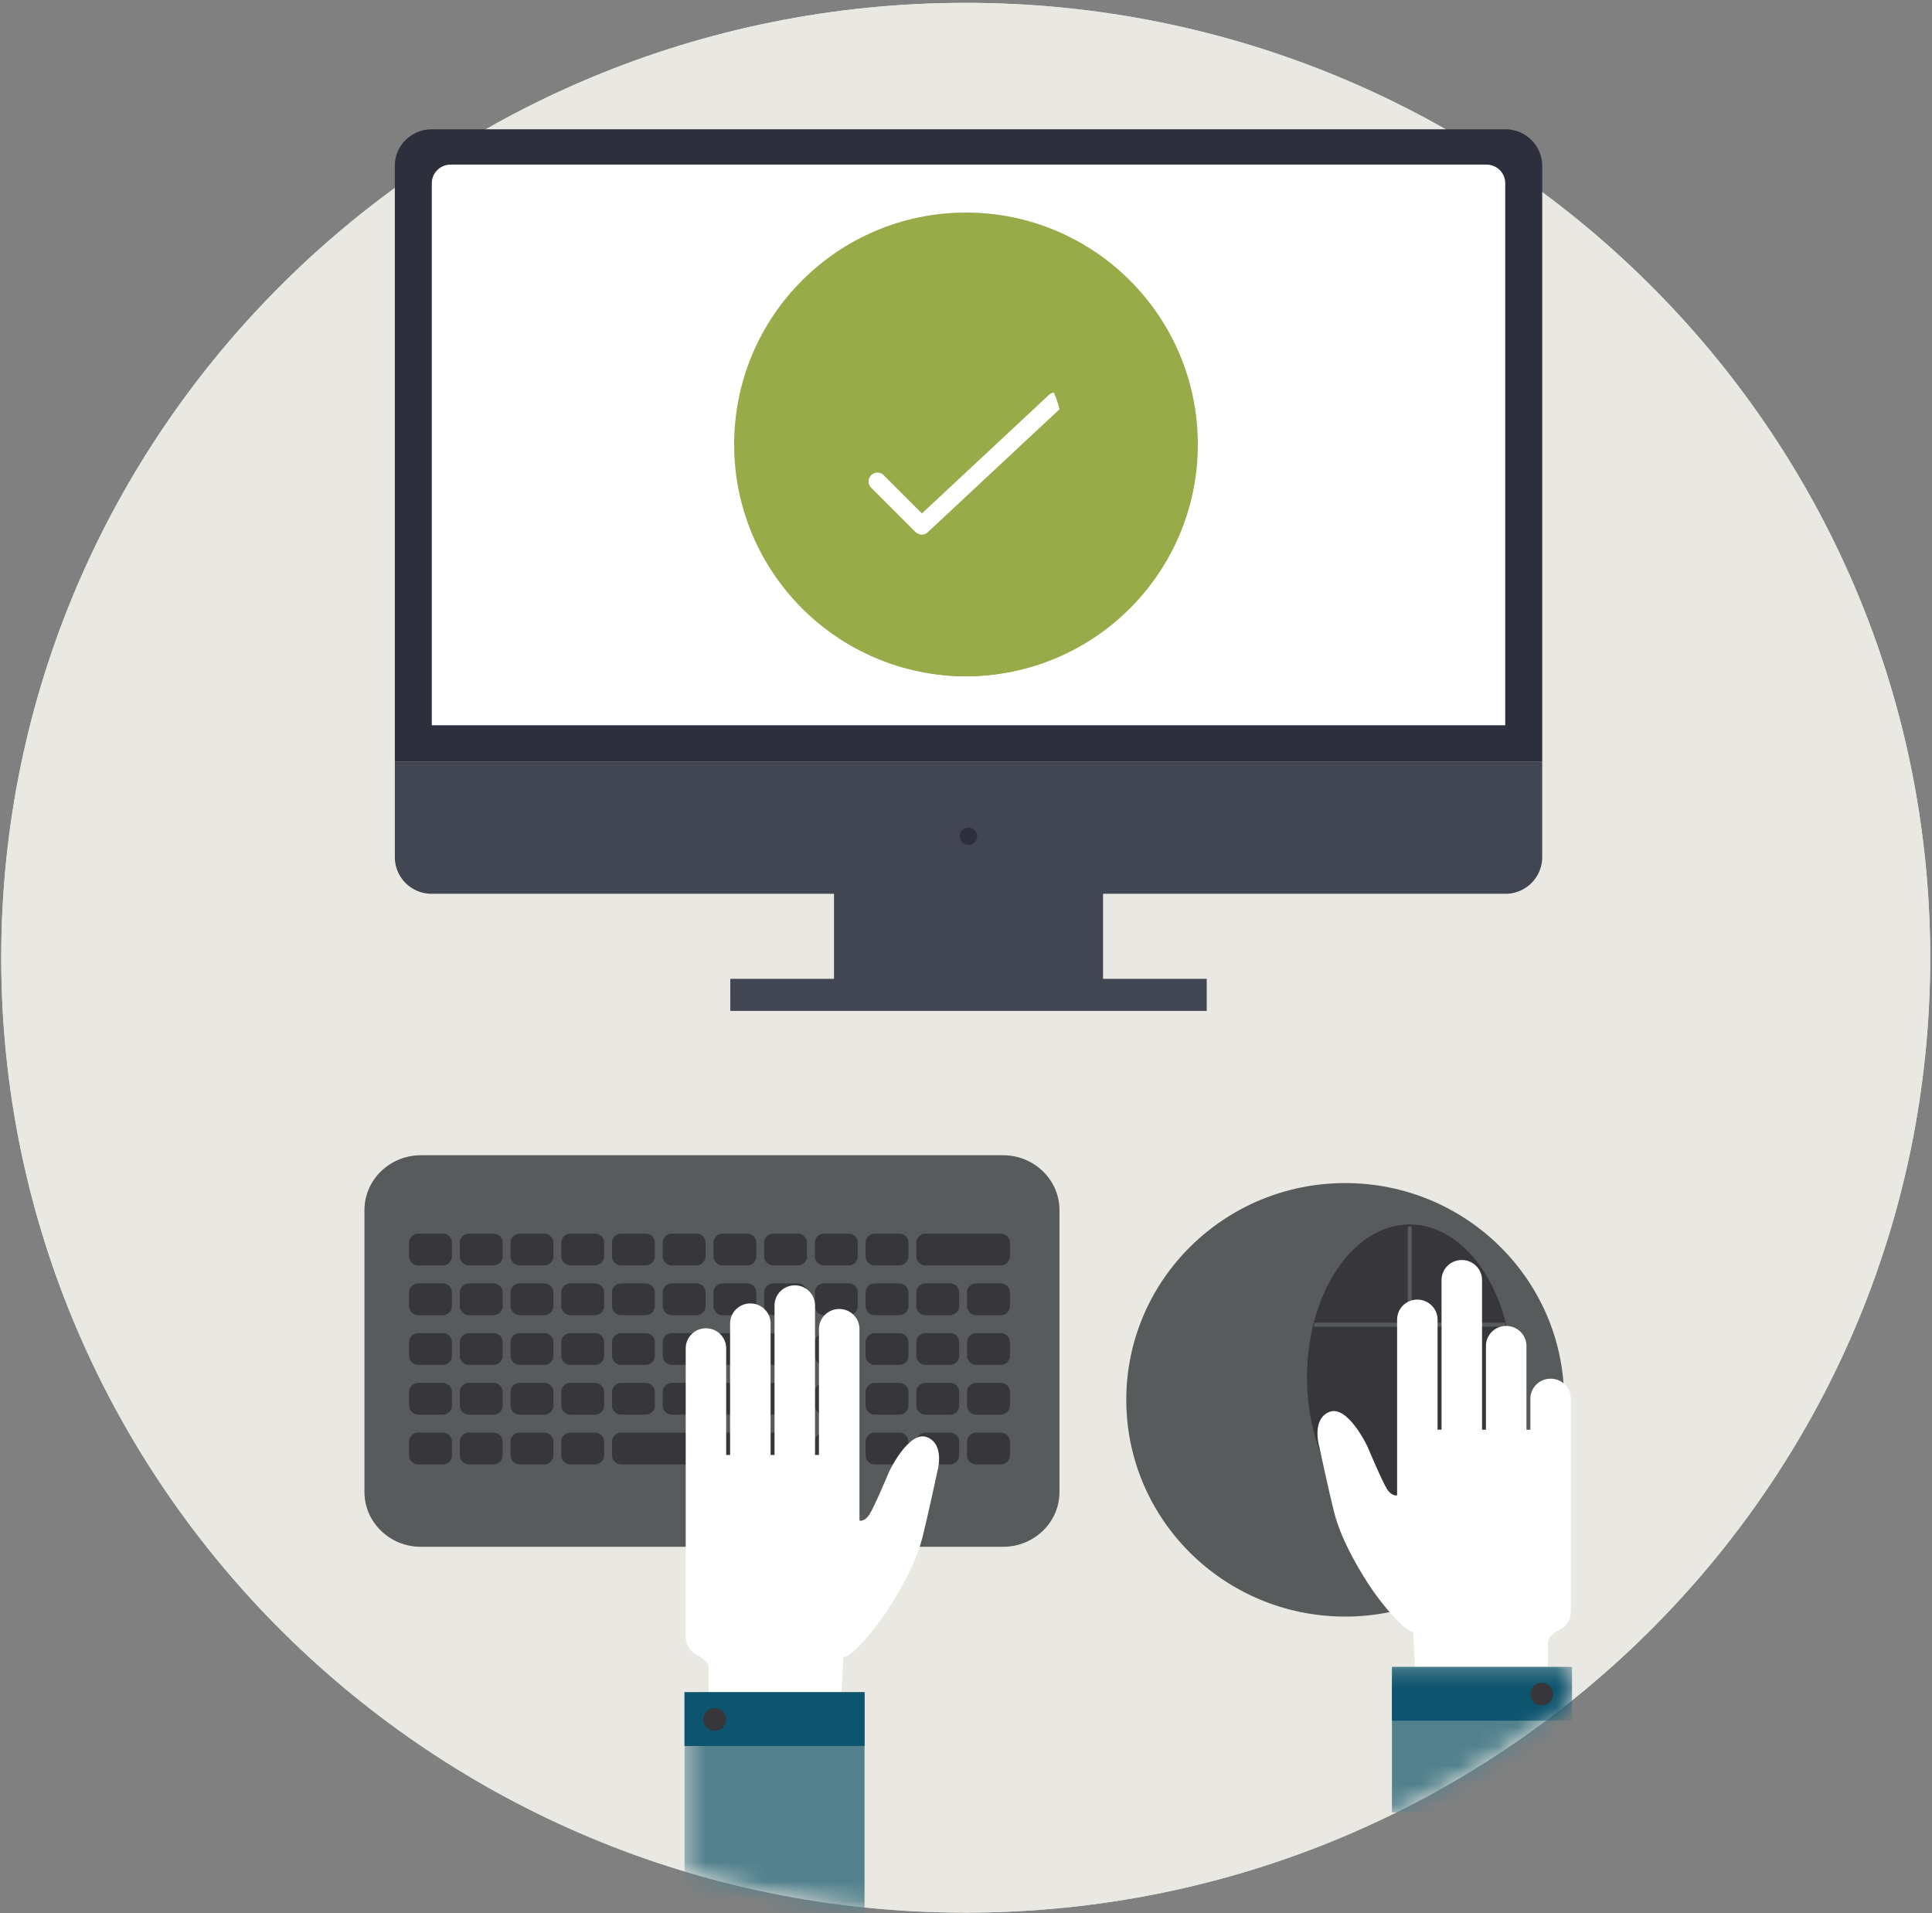 <svg width="100" height="99" xmlns="http://www.w3.org/2000/svg" xmlns:xlink="http://www.w3.org/1999/xlink"><rect width="100%" height="100%" fill="#808080" stroke="none"/><defs><path id="a" d="M0 99.942h99.97V.84H0z"/><path d="M.404 10.987a50.455 50.455 0 0 0 14.554 2.13c11.885 0 22.802-4.107 31.381-10.965V.4H.404v10.587z" id="c"/></defs><g fill="none" fill-rule="evenodd"><g transform="translate(0 -.82)"><path d="M99.907 50.384c0 27.292-22.35 49.417-49.923 49.417-27.57 0-49.92-22.125-49.92-49.417S22.414.967 49.984.967c27.572 0 49.923 22.125 49.923 49.417z" fill="#EAE8E2"/><path d="M99.907 50.384c0 27.292-22.35 49.417-49.923 49.417-27.57 0-49.92-22.125-49.92-49.417S22.414.967 49.984.967c27.572 0 49.923 22.125 49.923 49.417" fill="#EAE8E2"/><path d="M79.824 40.229v4.956a1.898 1.898 0 0 1-1.91 1.889h-55.57a1.898 1.898 0 0 1-1.907-1.889v-4.956h59.387z" fill="#424552"/><path d="M20.437 40.229V9.4c0-1.043.853-1.889 1.908-1.889h55.57a1.9 1.9 0 0 1 1.91 1.889v30.828H20.436z" fill="#2D2F3C"/><path d="M22.35 38.353v-28.05c0-.533.436-.966.975-.966h53.61c.539 0 .976.433.976.965v28.051H22.35z" fill="#FFF"/><mask id="b" fill="#fff"><use xlink:href="#a"/></mask><path fill="#424552" mask="url(#b)" d="M43.168 52.198h13.925v-6.275H43.168z"/><path fill="#424552" mask="url(#b)" d="M37.799 53.136H62.46v-1.66H37.8z"/><path d="M50.58 44.097a.448.448 0 0 1-.45.444.447.447 0 0 1-.45-.444c0-.246.2-.446.45-.446.248 0 .45.2.45.446" fill="#2D2F3C" mask="url(#b)"/><path d="M80.96 73.263c0 6.194-5.073 11.217-11.33 11.217-6.26 0-11.334-5.023-11.334-11.217 0-6.195 5.074-11.217 11.333-11.217 6.258 0 11.331 5.022 11.331 11.217M21.787 60.605h30.128c1.614 0 2.923 1.272 2.923 2.837v14.59c0 1.567-1.309 2.837-2.923 2.837H21.787c-1.614 0-2.923-1.27-2.923-2.837v-14.59c0-1.565 1.309-2.837 2.923-2.837" fill="#585B5C" mask="url(#b)"/><path d="M21.652 64.662h1.266c.262 0 .475.21.475.472v.7a.474.474 0 0 1-.475.472h-1.266a.474.474 0 0 1-.477-.472v-.7c0-.262.214-.472.477-.472M24.277 64.662h1.266c.263 0 .476.21.476.472v.7a.474.474 0 0 1-.476.472h-1.266a.475.475 0 0 1-.476-.472v-.7c0-.262.215-.472.476-.472M26.903 64.662h1.266c.262 0 .476.21.476.472v.7a.475.475 0 0 1-.476.472h-1.266a.475.475 0 0 1-.477-.472v-.7c0-.262.214-.472.477-.472M29.529 64.662h1.266c.263 0 .475.21.475.472v.7a.473.473 0 0 1-.475.472H29.53a.475.475 0 0 1-.478-.472v-.7c0-.262.214-.472.478-.472M32.155 64.662h1.266c.262 0 .475.21.475.472v.7a.474.474 0 0 1-.475.472h-1.266a.474.474 0 0 1-.477-.472v-.7c0-.262.212-.472.477-.472M34.78 64.662h1.265c.262 0 .476.21.476.472v.7a.474.474 0 0 1-.476.472H34.78a.475.475 0 0 1-.477-.472v-.7c0-.262.214-.472.477-.472M37.404 64.662h1.267c.262 0 .476.21.476.472v.7a.474.474 0 0 1-.476.472h-1.267a.474.474 0 0 1-.475-.472v-.7c0-.262.213-.472.475-.472M40.03 64.662h1.266c.263 0 .475.21.475.472v.7a.473.473 0 0 1-.475.472H40.03a.475.475 0 0 1-.478-.472v-.7c0-.262.215-.472.478-.472M42.655 64.662h1.266c.263 0 .476.21.476.472v.7a.474.474 0 0 1-.476.472h-1.266a.474.474 0 0 1-.476-.472v-.7c0-.262.214-.472.476-.472M45.28 64.662h1.266c.263 0 .475.21.475.472v.7a.473.473 0 0 1-.475.472H45.28a.474.474 0 0 1-.476-.472v-.7c0-.262.213-.472.476-.472M47.906 64.662h3.891c.263 0 .476.21.476.472v.7a.474.474 0 0 1-.476.472h-3.891a.474.474 0 0 1-.476-.472v-.7c0-.262.213-.472.476-.472M21.652 67.236h1.266c.262 0 .475.21.475.472v.7a.473.473 0 0 1-.475.473h-1.266a.474.474 0 0 1-.477-.472v-.701c0-.261.214-.472.477-.472M24.277 67.236h1.266c.263 0 .476.21.476.472v.7a.473.473 0 0 1-.476.473h-1.266a.474.474 0 0 1-.476-.472v-.701c0-.261.215-.472.476-.472M26.903 67.236h1.266c.262 0 .476.21.476.472v.7a.474.474 0 0 1-.476.473h-1.266a.474.474 0 0 1-.477-.472v-.701c0-.261.214-.472.477-.472M29.529 67.236h1.266c.263 0 .475.21.475.472v.7a.472.472 0 0 1-.475.473H29.53a.474.474 0 0 1-.478-.472v-.701c0-.261.214-.472.478-.472M32.155 67.236h1.266c.262 0 .475.21.475.472v.7a.473.473 0 0 1-.475.473h-1.266a.473.473 0 0 1-.477-.472v-.701c0-.261.212-.472.477-.472M34.78 67.236h1.265c.262 0 .476.21.476.472v.7a.473.473 0 0 1-.476.473H34.78a.474.474 0 0 1-.477-.472v-.701c0-.261.214-.472.477-.472M37.404 67.236h1.267c.262 0 .476.21.476.472v.7a.473.473 0 0 1-.476.473h-1.267a.473.473 0 0 1-.475-.472v-.701c0-.261.213-.472.475-.472M40.03 67.236h1.266c.263 0 .475.21.475.472v.7a.472.472 0 0 1-.475.473H40.03a.474.474 0 0 1-.478-.472v-.701c0-.261.215-.472.478-.472M42.655 67.236h1.266c.263 0 .476.21.476.472v.7a.473.473 0 0 1-.476.473h-1.266a.473.473 0 0 1-.476-.472v-.701c0-.261.214-.472.476-.472M45.28 67.236h1.266c.263 0 .475.21.475.472v.7a.472.472 0 0 1-.475.473H45.28a.473.473 0 0 1-.476-.472v-.701c0-.261.213-.472.476-.472M47.906 67.236h1.266c.263 0 .476.21.476.472v.7a.473.473 0 0 1-.476.473h-1.266a.473.473 0 0 1-.476-.472v-.701c0-.261.213-.472.476-.472M50.53 67.236h1.267c.263 0 .477.21.477.472v.7a.474.474 0 0 1-.477.473H50.53a.473.473 0 0 1-.476-.472v-.701c0-.261.213-.472.476-.472M21.652 69.811h1.266c.262 0 .475.21.475.471v.701a.474.474 0 0 1-.475.472h-1.266a.474.474 0 0 1-.477-.472v-.7c0-.262.214-.472.477-.472M24.277 69.811h1.266c.263 0 .476.21.476.471v.701a.474.474 0 0 1-.476.472h-1.266a.475.475 0 0 1-.476-.472v-.7c0-.262.215-.472.476-.472M26.903 69.811h1.266c.262 0 .476.21.476.471v.701a.475.475 0 0 1-.476.472h-1.266a.475.475 0 0 1-.477-.472v-.7c0-.262.214-.472.477-.472M29.529 69.811h1.266c.263 0 .475.21.475.471v.701a.473.473 0 0 1-.475.472H29.53a.475.475 0 0 1-.478-.472v-.7c0-.262.214-.472.478-.472M32.155 69.811h1.266c.262 0 .475.21.475.471v.701a.474.474 0 0 1-.475.472h-1.266a.474.474 0 0 1-.477-.472v-.7c0-.262.212-.472.477-.472M34.78 69.811h1.265c.262 0 .476.21.476.471v.701a.474.474 0 0 1-.476.472H34.78a.475.475 0 0 1-.477-.472v-.7c0-.262.214-.472.477-.472M37.404 69.811h1.267c.262 0 .476.21.476.471v.701a.474.474 0 0 1-.476.472h-1.267a.474.474 0 0 1-.475-.472v-.7c0-.262.213-.472.475-.472M40.03 69.811h1.266c.263 0 .475.21.475.471v.701a.473.473 0 0 1-.475.472H40.03a.475.475 0 0 1-.478-.472v-.7c0-.262.215-.472.478-.472M42.655 69.811h1.266c.263 0 .476.21.476.471v.701a.474.474 0 0 1-.476.472h-1.266a.474.474 0 0 1-.476-.472v-.7c0-.262.214-.472.476-.472M45.28 69.811h1.266c.263 0 .475.21.475.471v.701a.473.473 0 0 1-.475.472H45.28a.474.474 0 0 1-.476-.472v-.7c0-.262.213-.472.476-.472M47.906 69.811h1.266c.263 0 .476.21.476.471v.701a.474.474 0 0 1-.476.472h-1.266a.474.474 0 0 1-.476-.472v-.7c0-.262.213-.472.476-.472M50.53 69.811h1.267c.263 0 .477.21.477.471v.701a.475.475 0 0 1-.477.472H50.53a.474.474 0 0 1-.476-.472v-.7c0-.262.213-.472.476-.472M21.652 72.386h1.266c.262 0 .475.21.475.47v.702a.474.474 0 0 1-.475.472h-1.266a.475.475 0 0 1-.477-.472v-.701c0-.261.214-.471.477-.471M24.277 72.386h1.266c.263 0 .476.21.476.47v.702a.474.474 0 0 1-.476.472h-1.266a.475.475 0 0 1-.476-.472v-.701c0-.261.215-.471.476-.471M26.903 72.386h1.266c.262 0 .476.21.476.47v.702a.475.475 0 0 1-.476.472h-1.266a.475.475 0 0 1-.477-.472v-.701c0-.261.214-.471.477-.471M29.529 72.386h1.266c.263 0 .475.21.475.47v.702a.474.474 0 0 1-.475.472H29.53a.476.476 0 0 1-.478-.472v-.701c0-.261.214-.471.478-.471M32.155 72.386h1.266c.262 0 .475.21.475.47v.702a.474.474 0 0 1-.475.472h-1.266a.474.474 0 0 1-.477-.472v-.701c0-.261.212-.471.477-.471M34.78 72.386h1.265c.262 0 .476.21.476.47v.702a.474.474 0 0 1-.476.472H34.78a.475.475 0 0 1-.477-.472v-.701c0-.261.214-.471.477-.471M37.404 72.386h1.267c.262 0 .476.21.476.47v.702a.474.474 0 0 1-.476.472h-1.267a.474.474 0 0 1-.475-.472v-.701c0-.261.213-.471.475-.471M40.03 72.386h1.266c.263 0 .475.21.475.47v.702a.474.474 0 0 1-.475.472H40.03a.476.476 0 0 1-.478-.472v-.701c0-.261.215-.471.478-.471M42.655 72.386h1.266c.263 0 .476.21.476.47v.702a.474.474 0 0 1-.476.472h-1.266a.474.474 0 0 1-.476-.472v-.701c0-.261.214-.471.476-.471M45.28 72.386h1.266c.263 0 .475.21.475.47v.702a.474.474 0 0 1-.475.472H45.28a.474.474 0 0 1-.476-.472v-.701c0-.261.213-.471.476-.471M47.906 72.386h1.266c.263 0 .476.21.476.47v.702a.474.474 0 0 1-.476.472h-1.266a.474.474 0 0 1-.476-.472v-.701c0-.261.213-.471.476-.471M50.53 72.386h1.267c.263 0 .477.21.477.47v.702a.475.475 0 0 1-.477.472H50.53a.474.474 0 0 1-.476-.472v-.701c0-.261.213-.471.476-.471M21.652 74.96h1.266c.262 0 .475.21.475.471v.7c0 .261-.213.473-.475.473h-1.266a.475.475 0 0 1-.477-.472v-.7c0-.263.214-.473.477-.473M24.277 74.96h1.266c.263 0 .476.21.476.471v.7c0 .261-.213.473-.476.473h-1.266a.475.475 0 0 1-.476-.472v-.7c0-.263.215-.473.476-.473M26.903 74.96h1.266c.262 0 .476.21.476.471v.7c0 .261-.214.473-.476.473h-1.266a.476.476 0 0 1-.477-.472v-.7c0-.263.214-.473.477-.473M29.529 74.96h1.266c.263 0 .475.21.475.471v.7c0 .261-.212.473-.475.473H29.53a.476.476 0 0 1-.478-.472v-.7c0-.263.214-.473.478-.473M42.655 74.96h1.266c.263 0 .476.21.476.471v.7c0 .261-.213.473-.476.473h-1.266a.475.475 0 0 1-.476-.472v-.7c0-.263.214-.473.476-.473M45.28 74.96h1.266c.263 0 .475.21.475.471v.7c0 .261-.212.473-.475.473H45.28a.475.475 0 0 1-.476-.472v-.7c0-.263.213-.473.476-.473M47.906 74.96h1.266c.263 0 .476.21.476.471v.7c0 .261-.213.473-.476.473h-1.266a.475.475 0 0 1-.476-.472v-.7c0-.263.213-.473.476-.473M50.53 74.96h1.267c.263 0 .477.21.477.471v.7c0 .261-.214.473-.477.473H50.53a.475.475 0 0 1-.476-.472v-.7c0-.263.213-.473.476-.473M32.155 74.96h9.144c.264 0 .478.21.478.471v.7c0 .261-.214.473-.478.473h-9.144a.474.474 0 0 1-.477-.472v-.7c0-.263.212-.473.477-.473" fill="#37363A" mask="url(#b)"/><path d="M36.54 69.56c-.58 0-1.048.464-1.048 1.036V85.54c0 .572.468 1.037 1.047 1.037.578 0 1.048-.465 1.048-1.037V70.596c0-.572-.47-1.036-1.048-1.036M38.837 68.274c-.577 0-1.047.463-1.047 1.037v14.942c0 .572.47 1.036 1.047 1.036.58 0 1.048-.464 1.048-1.036V69.311c0-.574-.469-1.037-1.048-1.037M41.139 67.337c-.579 0-1.049.464-1.049 1.036v14.944c0 .572.47 1.037 1.049 1.037.577 0 1.047-.465 1.047-1.037V68.373c0-.572-.47-1.036-1.047-1.036M43.438 68.561c-.578 0-1.049.465-1.049 1.039v10.794c0 .572.47 1.035 1.049 1.035s1.048-.463 1.048-1.035V69.6c0-.574-.47-1.039-1.048-1.039" fill="#FFF" mask="url(#b)"/><path d="M36.678 88.394v-1.288c0-.352-.62-.646-.62-.646l1.289-10.344h6.091l1.048 3.397s.256.078.513-.313c.256-.39 1.024-2.225 1.024-2.225s1.025-2.164 1.972-1.775c.946.39.513 1.815.513 1.815s-.482 2.247-.75 3.317c-.337 1.356-1.123 2.732-1.774 3.75-.651 1.014-1.893 2.495-2.326 2.495l-.1 1.817h-6.88z" fill="#FFF" mask="url(#b)"/><path d="M78.285 72.093c0 4.365-2.38 7.903-5.317 7.903-2.936 0-5.317-3.538-5.317-7.903 0-4.366 2.381-7.905 5.317-7.905 2.936 0 5.317 3.539 5.317 7.905" fill="#37363A" mask="url(#b)"/><path fill="#585B5C" mask="url(#b)" d="M72.864 69.186h.207v-4.89h-.207zM68.026 69.478h9.882v-.206h-9.882z"/><path d="M80.26 72.169c.58 0 1.047.464 1.047 1.037V84.23c0 .573-.468 1.037-1.048 1.037a1.043 1.043 0 0 1-1.047-1.037V73.206c0-.573.47-1.037 1.047-1.037M77.961 69.439c.578 0 1.048.463 1.048 1.037v12.466c0 .574-.47 1.038-1.048 1.038a1.043 1.043 0 0 1-1.048-1.038V70.476c0-.574.47-1.037 1.048-1.037M75.66 66.028c.58 0 1.05.465 1.05 1.037v14.942c0 .573-.47 1.037-1.05 1.037a1.042 1.042 0 0 1-1.046-1.037V67.065c0-.572.469-1.037 1.046-1.037M73.36 68.076c.58 0 1.048.465 1.048 1.039v9.97c0 .572-.468 1.036-1.047 1.036a1.042 1.042 0 0 1-1.047-1.036v-9.97c0-.574.469-1.039 1.047-1.039" fill="#FFF" mask="url(#b)"/><path d="M80.122 87.084v-1.288c0-.352.618-.645.618-.645l-1.288-10.343H73.36l-1.047 3.397s-.257.076-.514-.313c-.256-.39-1.025-2.226-1.025-2.226s-1.024-2.165-1.972-1.775c-.945.39-.512 1.814-.512 1.814s.481 2.247.75 3.319c.336 1.354 1.123 2.732 1.773 3.748.65 1.014 1.894 2.495 2.328 2.495l.097 1.817h6.883z" fill="#FFF" mask="url(#b)"/></g><g transform="translate(35.027 85.863)"><mask id="d" fill="#fff"><use xlink:href="#c"/></mask><path fill="#52818D" mask="url(#d)" d="M.404 13.258h9.318V1.71H.404zM37.02 7.93h9.32V.4h-9.32z"/><path fill="#0D546F" mask="url(#d)" d="M37.02 3.184h9.32V.4h-9.32z"/></g><path fill="#0D546F" d="M35.431 90.358h9.319v-2.784H35.43z"/><path d="M36.403 88.985c0-.322.266-.584.592-.584.326 0 .591.262.591.584a.59.59 0 0 1-.591.587.59.59 0 0 1-.592-.587M80.395 87.677a.588.588 0 0 0-.59-.586.59.59 0 0 0-.593.586.59.59 0 0 0 .593.585c.325 0 .59-.263.59-.585" fill="#37363A"/><g><circle cx="12" cy="12" r="12" fill="#97AB48" transform="translate(38 11)"/><circle cx="5.5" cy="5.5" r="5.5" transform="translate(44 17)" fill="#FFF"/><path d="M54.896 21.127l-6.875 6.417a.46.46 0 0 1-.636-.011l-2.292-2.292a.457.457 0 0 1 0-.648.457.457 0 0 1 .648 0l1.978 1.978 6.552-6.114a.459.459 0 1 1 .625.67M50 13c-6.066 0-11 4.935-11 11s4.934 11 11 11c6.065 0 11-4.935 11-11s-4.935-11-11-11" fill="#97AB48"/></g></g></svg>